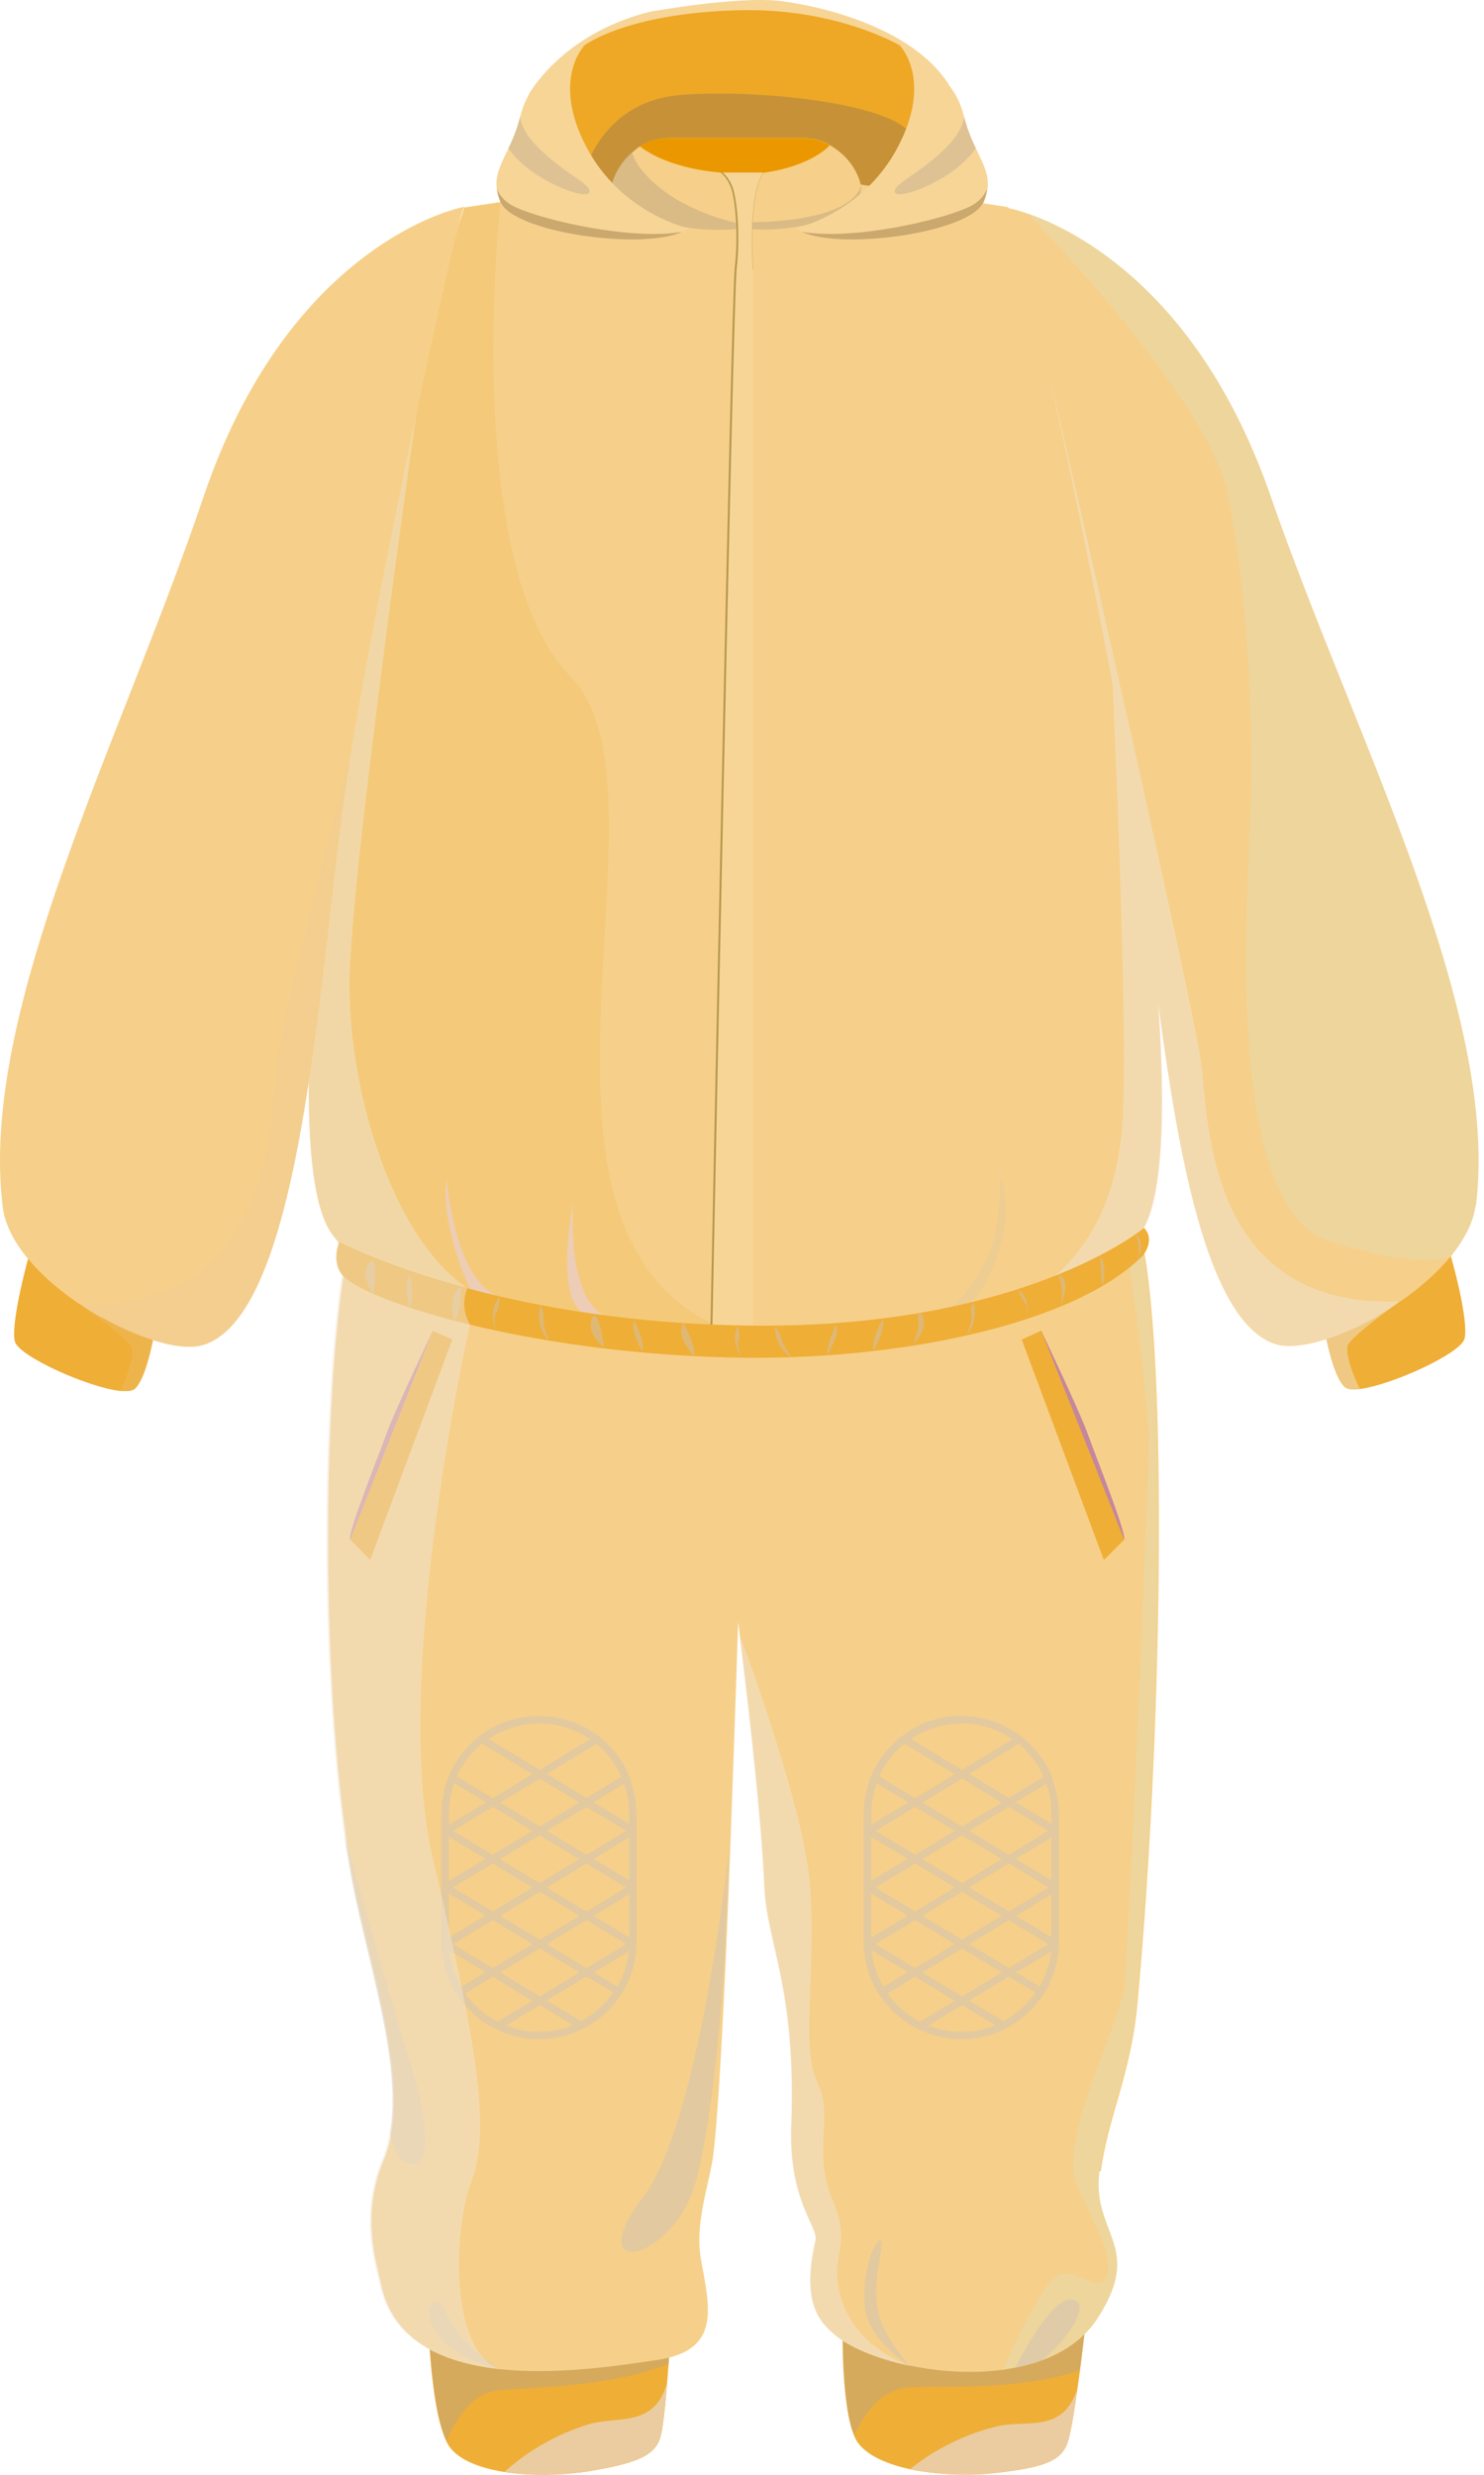 <svg width="72" height="120" viewBox="0 0 72 120" fill="none" xmlns="http://www.w3.org/2000/svg">
<path d="M32.6 112.281C32.6 112.281 32.6 112.415 32.573 112.655C32.547 113.081 32.493 113.801 32.44 114.614C32.413 114.894 32.4 115.188 32.373 115.481C32.28 116.654 32.16 117.787 32.04 118.187C31.76 119.12 30.773 119.454 28.574 119.827C27.441 120.014 25.867 120.08 24.494 119.867C23.188 119.667 22.068 119.214 21.681 118.427C21.681 118.414 21.668 118.387 21.655 118.374C21.415 117.867 21.241 117.147 21.121 116.387C20.841 114.668 20.788 112.775 20.788 112.775L31.933 112.335L32.587 112.308L32.6 112.281Z" fill="#EFAE36"/>
<g style="mix-blend-mode:multiply" opacity="0.51">
<path d="M32.573 112.654C32.547 113.08 32.493 113.8 32.44 114.613C29.414 115.84 25.321 115.733 24.068 115.92C22.881 116.107 22.148 117.213 21.668 118.36C21.428 117.853 21.255 117.133 21.135 116.373C20.855 114.653 20.801 112.76 20.801 112.76L31.947 112.32C32.173 112.427 32.387 112.547 32.573 112.667V112.654Z" fill="#BFA682"/>
</g>
<path d="M52.678 112.614C52.678 112.614 52.664 112.748 52.638 112.988C52.584 113.401 52.504 114.134 52.398 114.934C52.358 115.214 52.318 115.507 52.278 115.801C52.118 116.961 51.931 118.094 51.784 118.48C51.451 119.4 50.451 119.667 48.238 119.92C47.105 120.053 45.532 120.013 44.172 119.734C42.879 119.454 41.785 118.947 41.452 118.134C41.452 118.12 41.439 118.094 41.425 118.067C41.212 117.547 41.092 116.814 41.012 116.054C40.826 114.321 40.892 112.428 40.892 112.428L52.038 112.614H52.691H52.678Z" fill="#EFAE36"/>
<g style="mix-blend-mode:multiply" opacity="0.51">
<path d="M52.638 112.988C52.584 113.401 52.504 114.134 52.398 114.934C49.305 115.987 45.225 115.641 43.972 115.774C42.785 115.894 41.972 116.961 41.439 118.067C41.226 117.547 41.106 116.814 41.026 116.054C40.839 114.321 40.906 112.428 40.906 112.428L52.051 112.614C52.264 112.734 52.478 112.854 52.664 112.988H52.638Z" fill="#BFA682"/>
</g>
<g style="mix-blend-mode:soft-light">
<path d="M52.279 115.787C52.119 116.947 51.932 118.08 51.785 118.467C51.452 119.387 50.452 119.654 48.239 119.907C47.105 120.04 45.532 120 44.172 119.72C44.172 119.72 45.839 118.24 48.425 117.64C49.785 117.32 51.612 118.014 52.279 115.787Z" fill="#EBCCA0"/>
</g>
<path d="M53.344 105.268C52.944 108.321 55.504 108.867 53.291 112.347C52.664 113.347 51.704 114.013 50.611 114.427C50.184 114.586 49.745 114.706 49.278 114.8C49.078 114.84 48.865 114.866 48.651 114.906C47.158 115.106 45.558 115 44.158 114.706C44.145 114.706 44.132 114.706 44.118 114.706C42.545 114.373 41.212 113.813 40.492 113.2C39.799 112.6 38.866 111.693 39.572 108.641C39.732 107.974 38.266 106.774 38.399 103.081C38.653 96.389 37.213 94.256 37.093 91.483C36.919 87.563 36.12 81.057 35.88 79.177C35.84 78.844 35.813 78.657 35.813 78.657C35.813 78.657 35.653 83.71 35.44 89.403C35.44 89.403 35.44 89.416 35.44 89.443C35.373 91.269 35.293 93.162 35.213 94.975C35.013 99.468 34.773 103.441 34.573 104.721C34.32 106.227 33.706 107.894 34.013 109.587C34.44 111.933 35 113.987 31.84 114.44C30.413 114.64 27.201 115.186 24.281 114.88C24.281 114.88 24.174 114.88 24.108 114.866C21.455 114.546 19.068 113.493 18.495 110.774C18.282 109.747 17.482 107.441 18.628 104.721C18.788 104.334 18.908 103.908 18.988 103.468C19.548 100.362 18.188 96.055 17.322 92.082C17.122 91.149 16.935 90.096 16.775 88.963C15.615 80.724 15.695 68.179 16.669 61.846C16.748 61.34 16.828 60.873 16.922 60.46C17.108 59.593 17.308 58.913 17.535 58.473C20.068 53.594 52.651 55.527 54.877 58.647C55.037 58.873 55.184 59.26 55.317 59.766C55.357 59.9 55.384 60.046 55.424 60.206C55.464 60.406 55.504 60.62 55.544 60.86C56.624 67.206 56.37 84.43 55.184 97.189C54.864 100.615 53.757 102.655 53.411 105.294L53.344 105.268Z" fill="#F6D08A"/>
<g style="mix-blend-mode:soft-light" opacity="0.49">
<path d="M53.344 105.268C52.944 108.321 55.504 108.867 53.291 112.347C52.664 113.347 51.704 114.014 50.611 114.427C50.185 114.587 49.745 114.707 49.278 114.8C49.078 114.84 48.865 114.867 48.651 114.907C48.651 114.907 50.291 111.134 51.184 110.427C52.078 109.721 53.291 111.321 53.664 110.427C54.037 109.534 53.344 108.321 52.291 106.081C51.251 103.828 54.317 98.269 54.544 96.322C54.771 94.389 55.664 72.925 55.731 70.459C55.797 67.979 54.797 61.46 54.797 61.46C54.984 60.967 55.171 60.553 55.357 60.193C55.397 60.393 55.437 60.607 55.477 60.847C56.557 67.192 56.304 84.417 55.117 97.176C54.797 100.602 53.691 102.642 53.344 105.281V105.268Z" fill="#E6DBB0"/>
</g>
<g style="mix-blend-mode:soft-light">
<path d="M32.374 115.467C32.281 116.64 32.161 117.773 32.041 118.173C31.761 119.107 30.774 119.44 28.574 119.813C27.441 120 25.868 120.067 24.494 119.853C24.494 119.853 26.068 118.28 28.628 117.533C29.961 117.147 31.828 117.72 32.374 115.467Z" fill="#EBCCA0"/>
</g>
<g style="mix-blend-mode:multiply" opacity="0.51">
<path d="M21.002 64.525C21.002 64.525 19.149 68.405 18.762 69.485C18.375 70.565 16.802 74.485 16.989 74.659C17.175 74.832 18.909 72.019 18.909 72.019L21.015 64.525H21.002Z" fill="#9441B0"/>
</g>
<path d="M21.001 64.525L21.948 64.952L17.962 75.644L16.988 74.657L21.001 64.525Z" fill="#EFAE36"/>
<g style="mix-blend-mode:multiply" opacity="0.51">
<path d="M50.518 64.525C50.518 64.525 52.371 68.405 52.758 69.485C53.145 70.565 54.718 74.485 54.531 74.659C54.344 74.832 52.611 72.019 52.611 72.019L50.505 64.525H50.518Z" fill="#9441B0"/>
</g>
<path d="M50.518 64.525L49.571 64.952L53.557 75.644L54.544 74.657L50.518 64.525Z" fill="#EFAE36"/>
<g style="mix-blend-mode:multiply" opacity="0.51">
<path d="M19.468 104.736C19.295 104.603 19.108 104.149 18.922 103.456C19.482 100.35 18.122 96.044 17.255 92.071C17.055 91.138 16.868 90.084 16.709 88.951C17.335 91.164 19.068 97.377 20.001 100.363C21.148 104.043 20.601 105.602 19.468 104.736Z" fill="#CFC3B3"/>
</g>
<g style="mix-blend-mode:multiply" opacity="0.51">
<path d="M35.386 89.416C35.32 91.243 35.24 93.136 35.16 94.949C34.866 99.335 34.293 104.947 33.386 106.787C31.88 109.854 28.4 110.214 31.2 106.534C33.92 102.961 35.306 90.203 35.4 89.416H35.386Z" fill="#CFC3B3"/>
</g>
<g style="mix-blend-mode:multiply" opacity="0.51">
<path d="M50.598 114.427C50.171 114.587 49.731 114.707 49.265 114.801C49.651 114.054 51.078 111.374 52.011 111.494C52.971 111.614 51.878 113.374 50.598 114.414V114.427Z" fill="#CFC3B3"/>
</g>
<g style="mix-blend-mode:multiply" opacity="0.51">
<path d="M44.132 114.707C44.132 114.707 44.105 114.707 44.092 114.707C43.692 114.44 42.105 113.293 41.959 111.893C41.799 110.307 42.346 108.8 42.666 108.653C42.972 108.493 42.545 109.867 42.519 110.907C42.465 112.627 43.132 113.453 44.132 114.733V114.707Z" fill="#CFC3B3"/>
</g>
<g style="mix-blend-mode:multiply" opacity="0.51">
<path d="M24.201 114.854C24.201 114.854 24.095 114.854 24.028 114.84C23.575 114.707 22.588 114.387 21.868 113.84C20.975 113.16 20.521 112.094 21.001 111.68C21.455 111.294 21.668 112.414 22.321 113.24C22.975 114.054 23.935 114.694 24.201 114.867V114.854Z" fill="#CFC3B3"/>
</g>
<g style="mix-blend-mode:multiply" opacity="0.51">
<path d="M51.091 86.323C51.051 86.203 50.998 86.096 50.958 85.976C50.678 85.363 50.278 84.816 49.771 84.376C49.678 84.296 49.571 84.216 49.465 84.136C48.678 83.55 47.705 83.203 46.638 83.203C45.572 83.203 44.625 83.536 43.852 84.11C43.745 84.19 43.639 84.27 43.545 84.35C43.452 84.43 43.372 84.51 43.292 84.59C42.905 84.976 42.585 85.443 42.345 85.936C42.292 86.043 42.252 86.163 42.199 86.283C42.012 86.803 41.906 87.363 41.906 87.936V94.175C41.906 94.175 41.906 94.282 41.906 94.335C41.906 94.415 41.906 94.508 41.919 94.588C41.985 95.295 42.199 95.948 42.545 96.535C42.599 96.641 42.665 96.748 42.745 96.841C43.145 97.415 43.665 97.895 44.265 98.241C44.385 98.308 44.519 98.375 44.652 98.441C45.252 98.721 45.932 98.881 46.638 98.881C47.345 98.881 48.051 98.721 48.665 98.428C48.798 98.361 48.918 98.295 49.038 98.228C49.638 97.881 50.158 97.401 50.544 96.828C50.611 96.722 50.678 96.628 50.744 96.522C51.078 95.948 51.304 95.282 51.358 94.575C51.358 94.522 51.358 94.455 51.371 94.402C51.371 94.322 51.371 94.242 51.371 94.162V87.949C51.371 87.376 51.264 86.829 51.078 86.323H51.091ZM51.011 87.936V88.429L49.291 87.389L50.771 86.496C50.931 86.949 51.011 87.429 51.011 87.936ZM51.011 91.175L49.291 90.136L51.011 89.096V91.162V91.175ZM51.011 93.935L49.291 92.895L51.011 91.855V93.922V93.935ZM42.265 91.815L44.038 92.882L42.265 93.948V91.802V91.815ZM42.265 89.069L44.038 90.136L42.265 91.202V89.056V89.069ZM46.318 91.522L44.398 92.682L42.479 91.522L44.398 90.362L46.318 91.522ZM44.758 90.149L46.678 88.989L48.598 90.149L46.678 91.309L44.758 90.149ZM46.678 91.735L48.598 92.895L46.678 94.055L44.758 92.895L46.678 91.735ZM47.025 91.522L48.945 90.362L50.864 91.522L48.945 92.682L47.025 91.522ZM47.025 88.776L48.945 87.616L50.864 88.776L48.945 89.936L47.025 88.776ZM46.678 88.562L44.758 87.403L46.678 86.243L48.598 87.403L46.678 88.562ZM46.318 88.776L44.398 89.936L42.479 88.776L44.398 87.616L46.318 88.776ZM44.398 93.109L46.318 94.269L44.398 95.428L42.479 94.269L44.398 93.109ZM46.678 94.482L48.598 95.642L46.678 96.802L44.758 95.642L46.678 94.482ZM47.025 94.269L48.945 93.109L50.864 94.269L48.945 95.428L47.025 94.269ZM49.731 84.843C50.105 85.216 50.411 85.656 50.638 86.149L48.945 87.176L47.025 86.016L49.425 84.563C49.531 84.643 49.638 84.736 49.731 84.843ZM46.638 83.563C47.238 83.563 47.825 83.683 48.345 83.91C48.625 84.03 48.878 84.163 49.118 84.336L46.678 85.816L44.199 84.323C44.892 83.856 45.745 83.576 46.638 83.576V83.563ZM43.545 84.843C43.652 84.736 43.759 84.643 43.879 84.55L46.318 86.029L44.398 87.189L42.665 86.136C42.879 85.656 43.185 85.216 43.559 84.843H43.545ZM44.052 87.403L42.279 88.469V87.936C42.279 87.416 42.372 86.923 42.532 86.469L44.065 87.389L44.052 87.403ZM42.292 94.575L44.038 95.628L42.865 96.335C42.545 95.802 42.345 95.202 42.292 94.562V94.575ZM43.545 97.228C43.372 97.055 43.199 96.855 43.065 96.655L44.398 95.855L46.318 97.015L44.639 98.028C44.239 97.828 43.879 97.561 43.559 97.241L43.545 97.228ZM46.638 98.521C46.078 98.521 45.532 98.415 45.038 98.215L46.678 97.228L48.291 98.201C47.785 98.415 47.238 98.521 46.652 98.521H46.638ZM49.731 97.228C49.425 97.535 49.065 97.801 48.678 98.001L47.025 97.001L48.945 95.842L50.238 96.615C50.091 96.828 49.918 97.028 49.731 97.215V97.228ZM50.438 96.322L49.305 95.642L50.998 94.628C50.931 95.242 50.731 95.815 50.438 96.335V96.322Z" fill="#CFC3B3"/>
</g>
<g style="mix-blend-mode:multiply" opacity="0.51">
<path d="M30.6 86.323C30.56 86.203 30.507 86.096 30.467 85.976C30.187 85.363 29.787 84.816 29.28 84.376C29.187 84.296 29.08 84.216 28.974 84.136C28.187 83.55 27.214 83.203 26.147 83.203C25.081 83.203 24.134 83.536 23.361 84.11C23.254 84.19 23.148 84.27 23.054 84.35C22.961 84.43 22.881 84.51 22.801 84.59C22.415 84.976 22.095 85.443 21.855 85.936C21.801 86.043 21.761 86.163 21.708 86.283C21.521 86.803 21.415 87.363 21.415 87.936V94.175C21.415 94.175 21.415 94.282 21.415 94.335C21.415 94.415 21.415 94.508 21.428 94.588C21.495 95.295 21.708 95.948 22.055 96.535C22.108 96.641 22.174 96.748 22.255 96.841C22.654 97.415 23.174 97.895 23.774 98.241C23.894 98.308 24.028 98.375 24.161 98.441C24.761 98.721 25.441 98.881 26.147 98.881C26.854 98.881 27.561 98.721 28.174 98.428C28.307 98.361 28.427 98.295 28.547 98.228C29.147 97.881 29.667 97.401 30.053 96.828C30.12 96.722 30.187 96.628 30.253 96.522C30.587 95.948 30.813 95.282 30.867 94.575C30.867 94.522 30.867 94.455 30.88 94.402C30.88 94.322 30.88 94.242 30.88 94.162V87.949C30.88 87.376 30.773 86.829 30.587 86.323H30.6ZM30.52 87.936V88.429L28.8 87.389L30.28 86.496C30.44 86.949 30.52 87.429 30.52 87.936ZM30.52 91.175L28.8 90.136L30.52 89.096V91.162V91.175ZM30.52 93.935L28.8 92.895L30.52 91.855V93.922V93.935ZM21.774 91.815L23.548 92.882L21.774 93.948V91.802V91.815ZM21.774 89.069L23.548 90.136L21.774 91.202V89.056V89.069ZM25.827 91.522L23.908 92.682L21.988 91.522L23.908 90.362L25.827 91.522ZM24.254 90.149L26.174 88.989L28.094 90.149L26.174 91.309L24.254 90.149ZM26.187 91.735L28.107 92.895L26.187 94.055L24.268 92.895L26.187 91.735ZM26.534 91.522L28.454 90.362L30.373 91.522L28.454 92.682L26.534 91.522ZM26.534 88.776L28.454 87.616L30.373 88.776L28.454 89.936L26.534 88.776ZM26.187 88.562L24.268 87.403L26.187 86.243L28.107 87.403L26.187 88.562ZM25.827 88.776L23.908 89.936L21.988 88.776L23.908 87.616L25.827 88.776ZM23.908 93.109L25.827 94.269L23.908 95.428L21.988 94.269L23.908 93.109ZM26.187 94.482L28.107 95.642L26.187 96.802L24.268 95.642L26.187 94.482ZM26.534 94.269L28.454 93.109L30.373 94.269L28.454 95.428L26.534 94.269ZM29.24 84.843C29.614 85.216 29.92 85.656 30.147 86.149L28.454 87.176L26.534 86.016L28.934 84.563C29.04 84.643 29.147 84.736 29.24 84.843ZM26.147 83.563C26.747 83.563 27.334 83.683 27.854 83.91C28.134 84.03 28.387 84.163 28.627 84.336L26.187 85.816L23.708 84.323C24.401 83.856 25.254 83.576 26.147 83.576V83.563ZM23.054 84.843C23.161 84.736 23.268 84.643 23.388 84.55L25.827 86.029L23.908 87.189L22.174 86.136C22.388 85.656 22.694 85.216 23.068 84.843H23.054ZM23.561 87.403L21.788 88.469V87.936C21.788 87.416 21.881 86.923 22.041 86.469L23.574 87.389L23.561 87.403ZM21.801 94.575L23.548 95.628L22.375 96.335C22.055 95.802 21.855 95.202 21.801 94.562V94.575ZM23.054 97.228C22.881 97.055 22.708 96.855 22.574 96.655L23.908 95.855L25.827 97.015L24.148 98.028C23.748 97.828 23.388 97.561 23.068 97.241L23.054 97.228ZM26.147 98.521C25.587 98.521 25.041 98.415 24.547 98.215L26.187 97.228L27.8 98.201C27.294 98.415 26.747 98.521 26.161 98.521H26.147ZM29.24 97.228C28.934 97.535 28.574 97.801 28.187 98.001L26.534 97.001L28.454 95.842L29.747 96.615C29.6 96.828 29.427 97.028 29.24 97.215V97.228ZM29.947 96.322L28.814 95.642L30.507 94.628C30.44 95.242 30.24 95.815 29.947 96.335V96.322Z" fill="#CFC3B3"/>
</g>
<g style="mix-blend-mode:multiply" opacity="0.51">
<path d="M44.132 114.707C44.132 114.707 44.105 114.707 44.092 114.707C42.519 114.373 41.186 113.814 40.466 113.2C39.773 112.6 38.839 111.694 39.546 108.641C39.706 107.974 38.239 106.774 38.373 103.082C38.626 96.389 37.186 94.256 37.066 91.483C36.893 87.563 36.093 81.058 35.853 79.178C35.946 79.418 38.906 87.297 39.279 91.203C39.653 95.176 38.813 99.282 39.653 100.975C40.492 102.655 39.373 104.255 40.399 106.681C41.426 109.107 40.079 109.414 40.892 111.68C41.692 113.947 44.159 114.72 44.159 114.72L44.132 114.707Z" fill="#F0E3D0"/>
</g>
<path d="M25.641 4.601C25.641 4.601 27.201 1.668 31.507 0.575C31.507 0.575 35.8 -0.211 37.906 0.055C40.012 0.322 44.319 1.388 46.038 4.108L25.654 4.601H25.641Z" fill="#F7D596"/>
<path d="M28.334 2.216C28.334 2.216 30.36 0.629 35.866 0.496C40.612 0.376 43.679 2.216 43.679 2.216C43.679 2.216 44.625 2.709 44.705 4.455C44.785 6.202 43.759 10.015 41.785 10.401C39.812 10.788 31.747 11.721 29.84 10.308C27.934 8.895 24.934 4.335 28.334 2.216Z" fill="#EEA826"/>
<g style="mix-blend-mode:multiply" opacity="0.51">
<path d="M28.294 8.561C28.294 8.561 29.067 4.895 33.067 4.601C37.066 4.308 43.465 5.068 44.212 6.561C44.959 8.054 40.572 10.534 40.572 10.534C40.572 10.534 31.253 11.627 29.84 10.307C28.427 8.987 28.307 8.561 28.307 8.561H28.294Z" fill="#A17D47"/>
</g>
<path d="M55.37 59.769C54.117 61.542 51.704 62.662 48.985 63.368C43.079 64.875 35.719 64.422 35.719 64.422C35.719 64.422 35.493 64.435 35.106 64.462C32.653 64.542 23.468 64.688 18.468 61.849C17.482 61.289 16.655 60.609 16.082 59.782C13.895 56.663 15.295 41.691 17.722 28.986C18.388 25.453 19.175 22.093 19.908 19.214C21.308 13.788 22.534 10.068 22.534 10.068L24.294 9.802L29.68 8.975C29.787 8.588 29.933 8.282 30.134 8.002C30.134 7.988 30.134 7.988 30.134 7.988C30.307 7.749 30.493 7.549 30.68 7.389C30.813 7.269 30.933 7.175 31.053 7.095C31.053 7.095 31.053 7.095 31.067 7.095C31.12 7.055 31.187 7.029 31.24 6.989C31.627 6.789 32.067 6.695 32.493 6.695H38.972C39.359 6.695 39.759 6.775 40.106 6.949C40.159 6.975 40.199 7.002 40.252 7.029C40.386 7.109 40.519 7.202 40.666 7.309C41.012 7.575 41.372 7.975 41.599 8.482C41.665 8.628 41.719 8.788 41.759 8.948L48.905 10.042C48.905 10.042 49.011 10.215 49.105 10.521C49.651 12.241 51.491 18.427 52.957 25.88C53.277 27.506 53.597 29.186 53.891 30.906C56.037 43.158 57.423 56.796 55.357 59.756L55.37 59.769Z" fill="#F6D08A"/>
<path d="M35.093 64.459C32.64 64.539 23.454 64.686 18.455 61.846C17.468 61.286 16.642 60.606 16.069 59.779C13.882 56.66 15.282 41.688 17.708 28.983C18.375 25.45 19.162 22.091 19.895 19.211C21.295 13.785 22.521 10.066 22.521 10.066L24.281 9.799C24.281 9.799 22.348 27.397 27.694 32.809C33.026 38.222 24.028 58.953 34.493 64.139C34.72 64.246 34.92 64.352 35.106 64.459H35.093Z" fill="#F4CA7A"/>
<path d="M40.267 7.042C39.427 7.922 37.547 8.429 36.307 8.429C33.387 8.429 31.813 7.682 31.04 7.095C31.107 7.055 31.16 7.029 31.213 6.989C31.6 6.789 32.04 6.695 32.467 6.695H38.947C39.333 6.695 39.733 6.775 40.08 6.949C40.133 6.975 40.187 7.002 40.227 7.029L40.267 7.042Z" fill="#EB9800"/>
<g style="mix-blend-mode:multiply" opacity="0.51">
<path d="M16.962 47.091C16.788 52.504 18.948 60.169 22.908 62.623C17.922 62.396 16.642 60.596 16.069 59.77C13.882 56.663 15.295 41.678 17.708 28.987C18.375 25.454 20.495 17.975 20.495 17.975C20.495 17.975 17.162 41.052 16.975 47.091H16.962Z" fill="#F0E3D0"/>
</g>
<g style="mix-blend-mode:multiply" opacity="0.49">
<path d="M36.546 13.081V64.488H34.56L34.466 64.475C34.466 64.475 35.466 14.441 35.653 12.934C35.773 12.028 35.773 10.361 35.533 9.321C35.373 8.668 34.96 8.361 34.96 8.361H37.053C36.266 9.508 36.546 13.067 36.546 13.067V13.081Z" fill="#735C0A"/>
</g>
<g style="mix-blend-mode:multiply" opacity="0.51">
<path d="M55.371 59.767C54.131 61.541 51.704 62.66 48.985 63.367C52.264 61.674 53.997 58.981 54.424 54.915C54.851 50.835 53.877 30.904 53.877 30.904L53.904 30.931C56.05 43.183 57.437 56.821 55.371 59.781V59.767Z" fill="#F0E3D0"/>
</g>
<g style="mix-blend-mode:multiply" opacity="0.51">
<path d="M35.707 10.802V11.108C35.707 11.108 31.32 11.602 29.654 8.962C29.76 8.588 29.907 8.268 30.107 8.002C30.107 7.988 30.107 7.975 30.107 7.975C30.28 7.735 30.467 7.535 30.667 7.375C30.774 7.775 31.134 8.442 32.187 9.242C33.707 10.388 35.707 10.802 35.707 10.802Z" fill="#BFA682"/>
</g>
<g style="mix-blend-mode:multiply" opacity="0.51">
<path d="M41.773 8.961C41.773 8.961 41.906 9.814 40.893 10.321C39.879 10.828 37.973 11.241 36.506 11.108V10.774C36.506 10.774 41.279 10.814 41.773 8.974V8.961Z" fill="#BFA682"/>
</g>
<path d="M71.049 64.927C70.849 65.633 67.516 67.167 65.956 67.353C65.609 67.394 65.356 67.353 65.236 67.247C64.823 66.847 64.516 65.7 64.356 64.927C64.263 64.474 64.209 64.14 64.209 64.14C64.316 63.794 64.716 63.367 65.263 62.94C66.969 61.607 70.143 60.18 70.223 60.38C70.249 60.434 70.316 60.633 70.396 60.927C70.703 61.98 71.249 64.26 71.049 64.94V64.927Z" fill="#EFAE36"/>
<path d="M71.595 58.421C71.489 59.275 71.035 60.114 70.395 60.914C70.382 60.914 70.369 60.941 70.369 60.941C69.716 61.727 68.862 62.474 67.929 63.114C67.929 63.114 67.929 63.114 67.902 63.114C67.902 63.114 67.876 63.141 67.849 63.154C67.516 63.407 67.182 63.607 66.823 63.807C66.823 63.807 66.823 63.821 66.809 63.834C65.983 64.314 65.143 64.674 64.369 64.927C63.37 65.247 62.49 65.354 61.903 65.18C58.903 64.234 57.437 57.515 56.437 50.422C55.784 45.849 55.331 41.13 54.784 37.677C54.744 37.464 54.704 37.237 54.677 36.997C54.677 36.971 54.651 36.931 54.651 36.904C53.811 31.958 52.118 23.665 50.784 17.613C50.771 17.533 50.758 17.466 50.731 17.399C50.691 17.24 50.651 17.093 50.624 16.946C50.624 16.946 50.598 16.88 50.598 16.853C49.771 13.147 49.105 10.427 48.918 10.094C48.918 10.094 49.265 10.147 49.864 10.36C52.171 11.16 58.21 14.147 61.65 24.065C65.729 35.824 72.768 48.956 71.609 58.461L71.595 58.421Z" fill="#F6D08A"/>
<g style="mix-blend-mode:soft-light" opacity="0.49">
<path d="M71.595 58.42C71.489 59.273 71.035 60.126 70.369 60.94C69.142 61.326 67.356 61.02 64.623 60.233C59.583 58.767 60.423 45.155 60.65 39.982C60.877 34.796 60.49 28.784 59.597 24.051C58.703 19.398 50.145 10.626 49.851 10.346C52.158 11.132 58.197 14.119 61.636 24.051C65.716 35.809 72.755 48.928 71.595 58.447V58.42Z" fill="#E6DBB0"/>
</g>
<g style="mix-blend-mode:multiply" opacity="0.51">
<path d="M50.598 16.92C50.611 17 50.651 17.16 50.704 17.373C50.664 17.213 50.624 17.067 50.598 16.92Z" fill="#BFA682"/>
</g>
<g style="mix-blend-mode:multiply" opacity="0.51">
<path d="M67.929 63.1C67.929 63.1 65.409 64.874 65.369 65.3C65.316 65.834 65.689 66.753 65.969 67.34C65.623 67.367 65.356 67.34 65.249 67.233C64.836 66.82 64.529 65.687 64.369 64.9C63.37 65.22 62.49 65.327 61.903 65.153C58.903 64.207 57.437 57.488 56.437 50.395C55.784 45.822 55.331 41.103 54.784 37.65C54.744 37.437 54.704 37.21 54.677 36.97C54.677 36.944 54.651 36.904 54.651 36.877C53.811 31.931 52.117 23.639 50.784 17.586C51.904 22.452 57.957 48.889 58.29 51.622C58.597 54.315 58.663 61.674 65.289 62.927C66.089 63.087 66.969 63.141 67.956 63.1H67.929Z" fill="#F0E3D0"/>
</g>
<path d="M36.546 13.081V64.488H34.56C34.56 64.488 35.559 14.441 35.746 12.934C35.866 12.028 35.853 10.361 35.613 9.321C35.466 8.668 35.053 8.361 35.053 8.361H37.039C36.253 9.508 36.533 13.067 36.533 13.067L36.546 13.081Z" fill="#F7D596"/>
<path d="M0.724 65.059C0.924 65.766 4.27 67.273 5.83 67.446C6.177 67.473 6.43 67.446 6.55 67.339C6.964 66.939 7.257 65.793 7.417 65.006C7.51 64.553 7.564 64.206 7.564 64.206C7.457 63.859 7.057 63.433 6.51 63.019C4.79 61.686 1.617 60.286 1.524 60.486C1.497 60.539 1.43 60.739 1.364 61.033C1.07 62.099 0.537 64.379 0.724 65.059Z" fill="#EFAE36"/>
<path d="M0.137 58.553C0.244 59.393 0.697 60.233 1.35 61.033C1.35 61.033 1.364 61.059 1.377 61.059C2.03 61.846 2.897 62.579 3.83 63.219C3.83 63.219 3.83 63.219 3.857 63.219C4.217 63.472 4.577 63.699 4.95 63.899C4.95 63.899 4.963 63.899 4.977 63.899C5.803 64.365 6.643 64.739 7.43 64.979C8.429 65.299 9.309 65.392 9.883 65.205C14.815 63.632 15.495 46.461 16.855 37.662C16.895 37.449 16.922 37.222 16.962 36.982C16.962 36.942 16.962 36.916 16.962 36.889C18.308 28.57 22.041 10.945 22.521 10.025C22.521 10.025 22.174 10.092 21.588 10.292C19.282 11.105 13.269 14.118 9.883 24.064C5.896 35.889 -1.063 49.047 0.137 58.553Z" fill="#F6D08A"/>
<g style="mix-blend-mode:multiply" opacity="0.22">
<path d="M3.83 63.221C3.83 63.221 6.376 64.981 6.416 65.408C6.47 65.941 6.11 66.874 5.843 67.447C6.19 67.474 6.443 67.447 6.563 67.341C6.976 66.941 7.27 65.794 7.43 65.008C8.43 65.328 9.309 65.421 9.883 65.234C14.815 63.661 15.495 46.49 16.855 37.691C16.895 37.478 16.922 37.251 16.962 37.011C16.962 36.971 16.962 36.944 16.962 36.918C16.975 36.771 16.988 36.678 16.988 36.678C16.988 36.678 13.762 48.663 13.429 51.676C13.136 54.369 13.109 61.728 6.496 63.021C5.71 63.181 4.817 63.248 3.817 63.221H3.83Z" fill="#E6C79C"/>
</g>
<path d="M33.401 11.07C33.308 11.137 33.201 11.204 33.068 11.27C31.041 12.164 24.881 11.27 24.281 9.803C24.188 9.577 24.134 9.377 24.108 9.177C24.001 8.47 24.321 7.937 24.668 7.19C24.868 6.777 25.068 6.31 25.228 5.697C25.228 5.657 25.254 5.617 25.268 5.563C25.748 3.51 28.188 2.283 28.348 2.217C28.228 2.35 26.801 3.977 28.441 7.11C30.148 10.377 33.414 11.07 33.414 11.07H33.401Z" fill="#F7D596"/>
<g style="mix-blend-mode:multiply" opacity="0.51">
<path d="M33.068 11.255C31.041 12.149 24.881 11.255 24.281 9.789C24.188 9.562 24.134 9.362 24.108 9.162C24.241 9.482 24.508 9.815 25.001 10.042C26.481 10.722 30.681 11.655 33.081 11.242L33.068 11.255Z" fill="#A17D47"/>
</g>
<g style="mix-blend-mode:multiply" opacity="0.51">
<path d="M28.587 9.335C28.481 9.722 25.747 8.775 24.667 7.189C24.867 6.775 25.067 6.309 25.227 5.695C25.321 6.109 25.547 6.575 26.014 7.055C27.374 8.455 28.721 8.909 28.601 9.335H28.587Z" fill="#C6B190"/>
</g>
<path d="M38.612 11.07C38.706 11.137 38.812 11.204 38.946 11.27C40.972 12.164 47.133 11.27 47.733 9.803C47.826 9.577 47.879 9.377 47.906 9.177C48.013 8.47 47.693 7.937 47.346 7.19C47.146 6.777 46.946 6.31 46.786 5.697C46.786 5.657 46.759 5.617 46.746 5.563C46.266 3.51 43.826 2.283 43.666 2.217C43.786 2.35 45.212 3.977 43.572 7.11C41.866 10.377 38.599 11.07 38.599 11.07H38.612Z" fill="#F7D596"/>
<g style="mix-blend-mode:multiply" opacity="0.51">
<path d="M38.932 11.255C40.959 12.149 47.119 11.255 47.719 9.789C47.812 9.562 47.866 9.362 47.892 9.162C47.759 9.482 47.492 9.815 46.999 10.042C45.519 10.722 41.319 11.655 38.919 11.242L38.932 11.255Z" fill="#A17D47"/>
</g>
<g style="mix-blend-mode:multiply" opacity="0.51">
<path d="M43.425 9.335C43.532 9.722 46.265 8.775 47.345 7.189C47.145 6.775 46.945 6.309 46.785 5.695C46.692 6.109 46.465 6.575 45.999 7.055C44.639 8.455 43.292 8.909 43.412 9.335H43.425Z" fill="#C6B190"/>
</g>
<g style="mix-blend-mode:multiply" opacity="0.51">
<path d="M21.681 57.209C21.681 57.209 22.068 62.702 24.641 62.969C24.641 62.969 23.681 63.316 23.161 62.969C22.641 62.622 21.335 58.969 21.681 57.209Z" fill="#E5D0F0"/>
</g>
<g style="mix-blend-mode:multiply" opacity="0.51">
<path d="M27.8 58.381C27.8 58.381 26.907 62.874 28.294 63.648C28.734 63.888 29.347 63.794 29.347 63.794C29.347 63.794 27.587 63.341 27.8 58.381Z" fill="#E5D0F0"/>
</g>
<g style="mix-blend-mode:multiply" opacity="0.23">
<path d="M45.905 63.673C45.905 63.673 47.918 61.9 48.292 59.727C48.665 57.553 48.438 56.807 48.438 56.807C48.438 56.807 48.945 57.873 48.772 59.26C48.598 60.647 48.078 62.193 46.905 63.367C45.732 64.54 45.905 63.673 45.905 63.673Z" fill="#D1C2AB"/>
</g>
<path d="M55.49 60.834C52.197 64.234 43.412 66.047 35.266 65.82C30.347 65.687 26.054 65.02 22.814 64.234C19.361 63.407 17.122 62.434 16.615 61.834C16.069 61.167 16.455 60.234 16.455 60.234C16.455 60.234 16.588 60.314 16.868 60.434C17.682 60.821 19.681 61.674 22.708 62.474C26.041 63.367 30.627 64.194 36.239 64.274C48.038 64.447 54.024 60.621 55.264 59.728C55.424 59.608 55.504 59.541 55.504 59.541C56.05 60.088 55.504 60.807 55.504 60.807L55.49 60.834Z" fill="#EFAE36"/>
<g style="mix-blend-mode:multiply" opacity="0.51">
<path d="M17.762 61.541C17.762 61.541 17.962 60.928 18.122 61.208C18.282 61.488 18.122 62.755 18.122 62.755C18.122 62.755 17.602 62.088 17.762 61.541Z" fill="#CFC3B3"/>
</g>
<g style="mix-blend-mode:multiply" opacity="0.51">
<path d="M19.868 61.836C19.868 61.836 20.162 62.956 19.868 63.409C19.868 63.409 19.561 62.263 19.868 61.836Z" fill="#CFC3B3"/>
</g>
<g style="mix-blend-mode:multiply" opacity="0.51">
<path d="M22.374 62.408C22.374 62.408 22.374 63.702 22.014 64.048C22.014 64.048 21.708 62.688 22.374 62.408Z" fill="#CFC3B3"/>
</g>
<g style="mix-blend-mode:multiply" opacity="0.51">
<path d="M24.241 62.875C24.241 62.875 23.654 63.435 24.041 64.515C24.041 64.515 23.921 63.848 24.081 63.635C24.241 63.422 24.241 62.875 24.241 62.875Z" fill="#CFC3B3"/>
</g>
<g style="mix-blend-mode:multiply" opacity="0.51">
<path d="M26.214 63.289C26.214 63.289 25.921 64.302 26.627 65.009C26.627 65.009 26.414 64.436 26.387 64.156C26.361 63.876 26.387 63.529 26.214 63.302V63.289Z" fill="#CFC3B3"/>
</g>
<g style="mix-blend-mode:multiply" opacity="0.51">
<path d="M28.654 64.261C28.654 64.261 28.694 63.621 28.92 63.847C29.147 64.074 29.307 65.341 29.307 65.341C29.307 65.341 28.64 64.821 28.654 64.247V64.261Z" fill="#CFC3B3"/>
</g>
<g style="mix-blend-mode:multiply" opacity="0.51">
<path d="M30.76 64.022C30.76 64.022 31.32 65.035 31.16 65.541C31.16 65.541 30.573 64.501 30.76 64.022Z" fill="#CFC3B3"/>
</g>
<g style="mix-blend-mode:multiply" opacity="0.51">
<path d="M33.16 64.154C33.16 64.154 33.8 65.274 33.666 65.754C33.666 65.754 32.72 64.728 33.16 64.154Z" fill="#CFC3B3"/>
</g>
<g style="mix-blend-mode:multiply" opacity="0.51">
<path d="M35.8 64.287C35.8 64.287 35.373 64.954 35.999 65.86C35.999 65.86 35.719 65.274 35.826 65.034C35.933 64.794 35.8 64.287 35.8 64.287Z" fill="#CFC3B3"/>
</g>
<g style="mix-blend-mode:multiply" opacity="0.51">
<path d="M37.599 64.328C37.599 64.328 37.559 65.341 38.413 65.822C38.413 65.822 38.066 65.341 37.973 65.088C37.879 64.835 37.826 64.501 37.586 64.341L37.599 64.328Z" fill="#CFC3B3"/>
</g>
<g style="mix-blend-mode:multiply" opacity="0.51">
<path d="M55.144 59.954C55.077 59.767 55.33 60.02 55.357 60.367C55.384 60.754 55.144 61.1 55.144 61.1C55.144 61.1 55.384 60.687 55.144 59.954Z" fill="#CFC3B3"/>
</g>
<g style="mix-blend-mode:multiply" opacity="0.51">
<path d="M53.384 60.928C53.384 60.928 53.384 62.048 53.517 62.341C53.517 62.341 53.731 61.314 53.384 60.928Z" fill="#CFC3B3"/>
</g>
<g style="mix-blend-mode:multiply" opacity="0.51">
<path d="M51.358 61.836C51.358 61.836 51.624 62.449 51.464 63.289C51.464 63.289 52.051 62.036 51.358 61.836Z" fill="#CFC3B3"/>
</g>
<g style="mix-blend-mode:multiply" opacity="0.51">
<path d="M49.371 62.529C49.371 62.529 50.051 62.823 49.785 63.929C49.785 63.929 49.891 63.369 49.718 63.169C49.544 62.969 49.385 62.529 49.385 62.529H49.371Z" fill="#CFC3B3"/>
</g>
<g style="mix-blend-mode:multiply" opacity="0.51">
<path d="M47.225 63.141C47.225 63.141 47.532 63.967 46.892 64.741C46.892 64.741 47.132 64.194 47.132 63.901C47.132 63.607 47.051 63.394 47.225 63.154V63.141Z" fill="#CFC3B3"/>
</g>
<g style="mix-blend-mode:multiply" opacity="0.51">
<path d="M44.825 64.046C44.825 64.046 44.758 63.486 44.558 63.74C44.492 63.833 44.598 64.073 44.558 64.313C44.492 64.766 44.292 65.193 44.292 65.193C44.292 65.193 44.905 64.606 44.825 64.046Z" fill="#CFC3B3"/>
</g>
<g style="mix-blend-mode:multiply" opacity="0.51">
<path d="M42.825 63.969C42.825 63.969 42.239 64.969 42.385 65.489C42.385 65.489 42.999 64.462 42.825 63.969Z" fill="#CFC3B3"/>
</g>
<g style="mix-blend-mode:multiply" opacity="0.51">
<path d="M40.546 64.248C40.546 64.248 40.066 65.301 40.146 65.675C40.146 65.675 40.812 64.635 40.546 64.248Z" fill="#CFC3B3"/>
</g>
<g style="mix-blend-mode:multiply" opacity="0.51">
<path d="M24.201 114.854C24.201 114.854 24.094 114.854 24.027 114.841C21.375 114.521 18.988 113.468 18.415 110.748C18.202 109.722 17.402 107.415 18.548 104.696C18.708 104.309 18.828 103.882 18.908 103.442C19.468 100.336 18.108 96.03 17.242 92.057C17.042 91.124 16.855 90.071 16.695 88.938C15.535 80.699 15.615 68.153 16.588 61.821C16.042 61.154 16.428 60.234 16.428 60.234C16.428 60.234 16.562 60.314 16.842 60.434C17.655 60.821 19.655 61.674 22.681 62.474C22.681 62.474 22.254 63.261 22.801 64.221C22.801 64.221 18.935 81.405 21.001 90.124C23.068 98.843 23.841 103.216 22.894 105.709C21.948 108.202 21.841 113.961 24.201 114.841V114.854Z" fill="#F0E3D0"/>
</g>
</svg>
